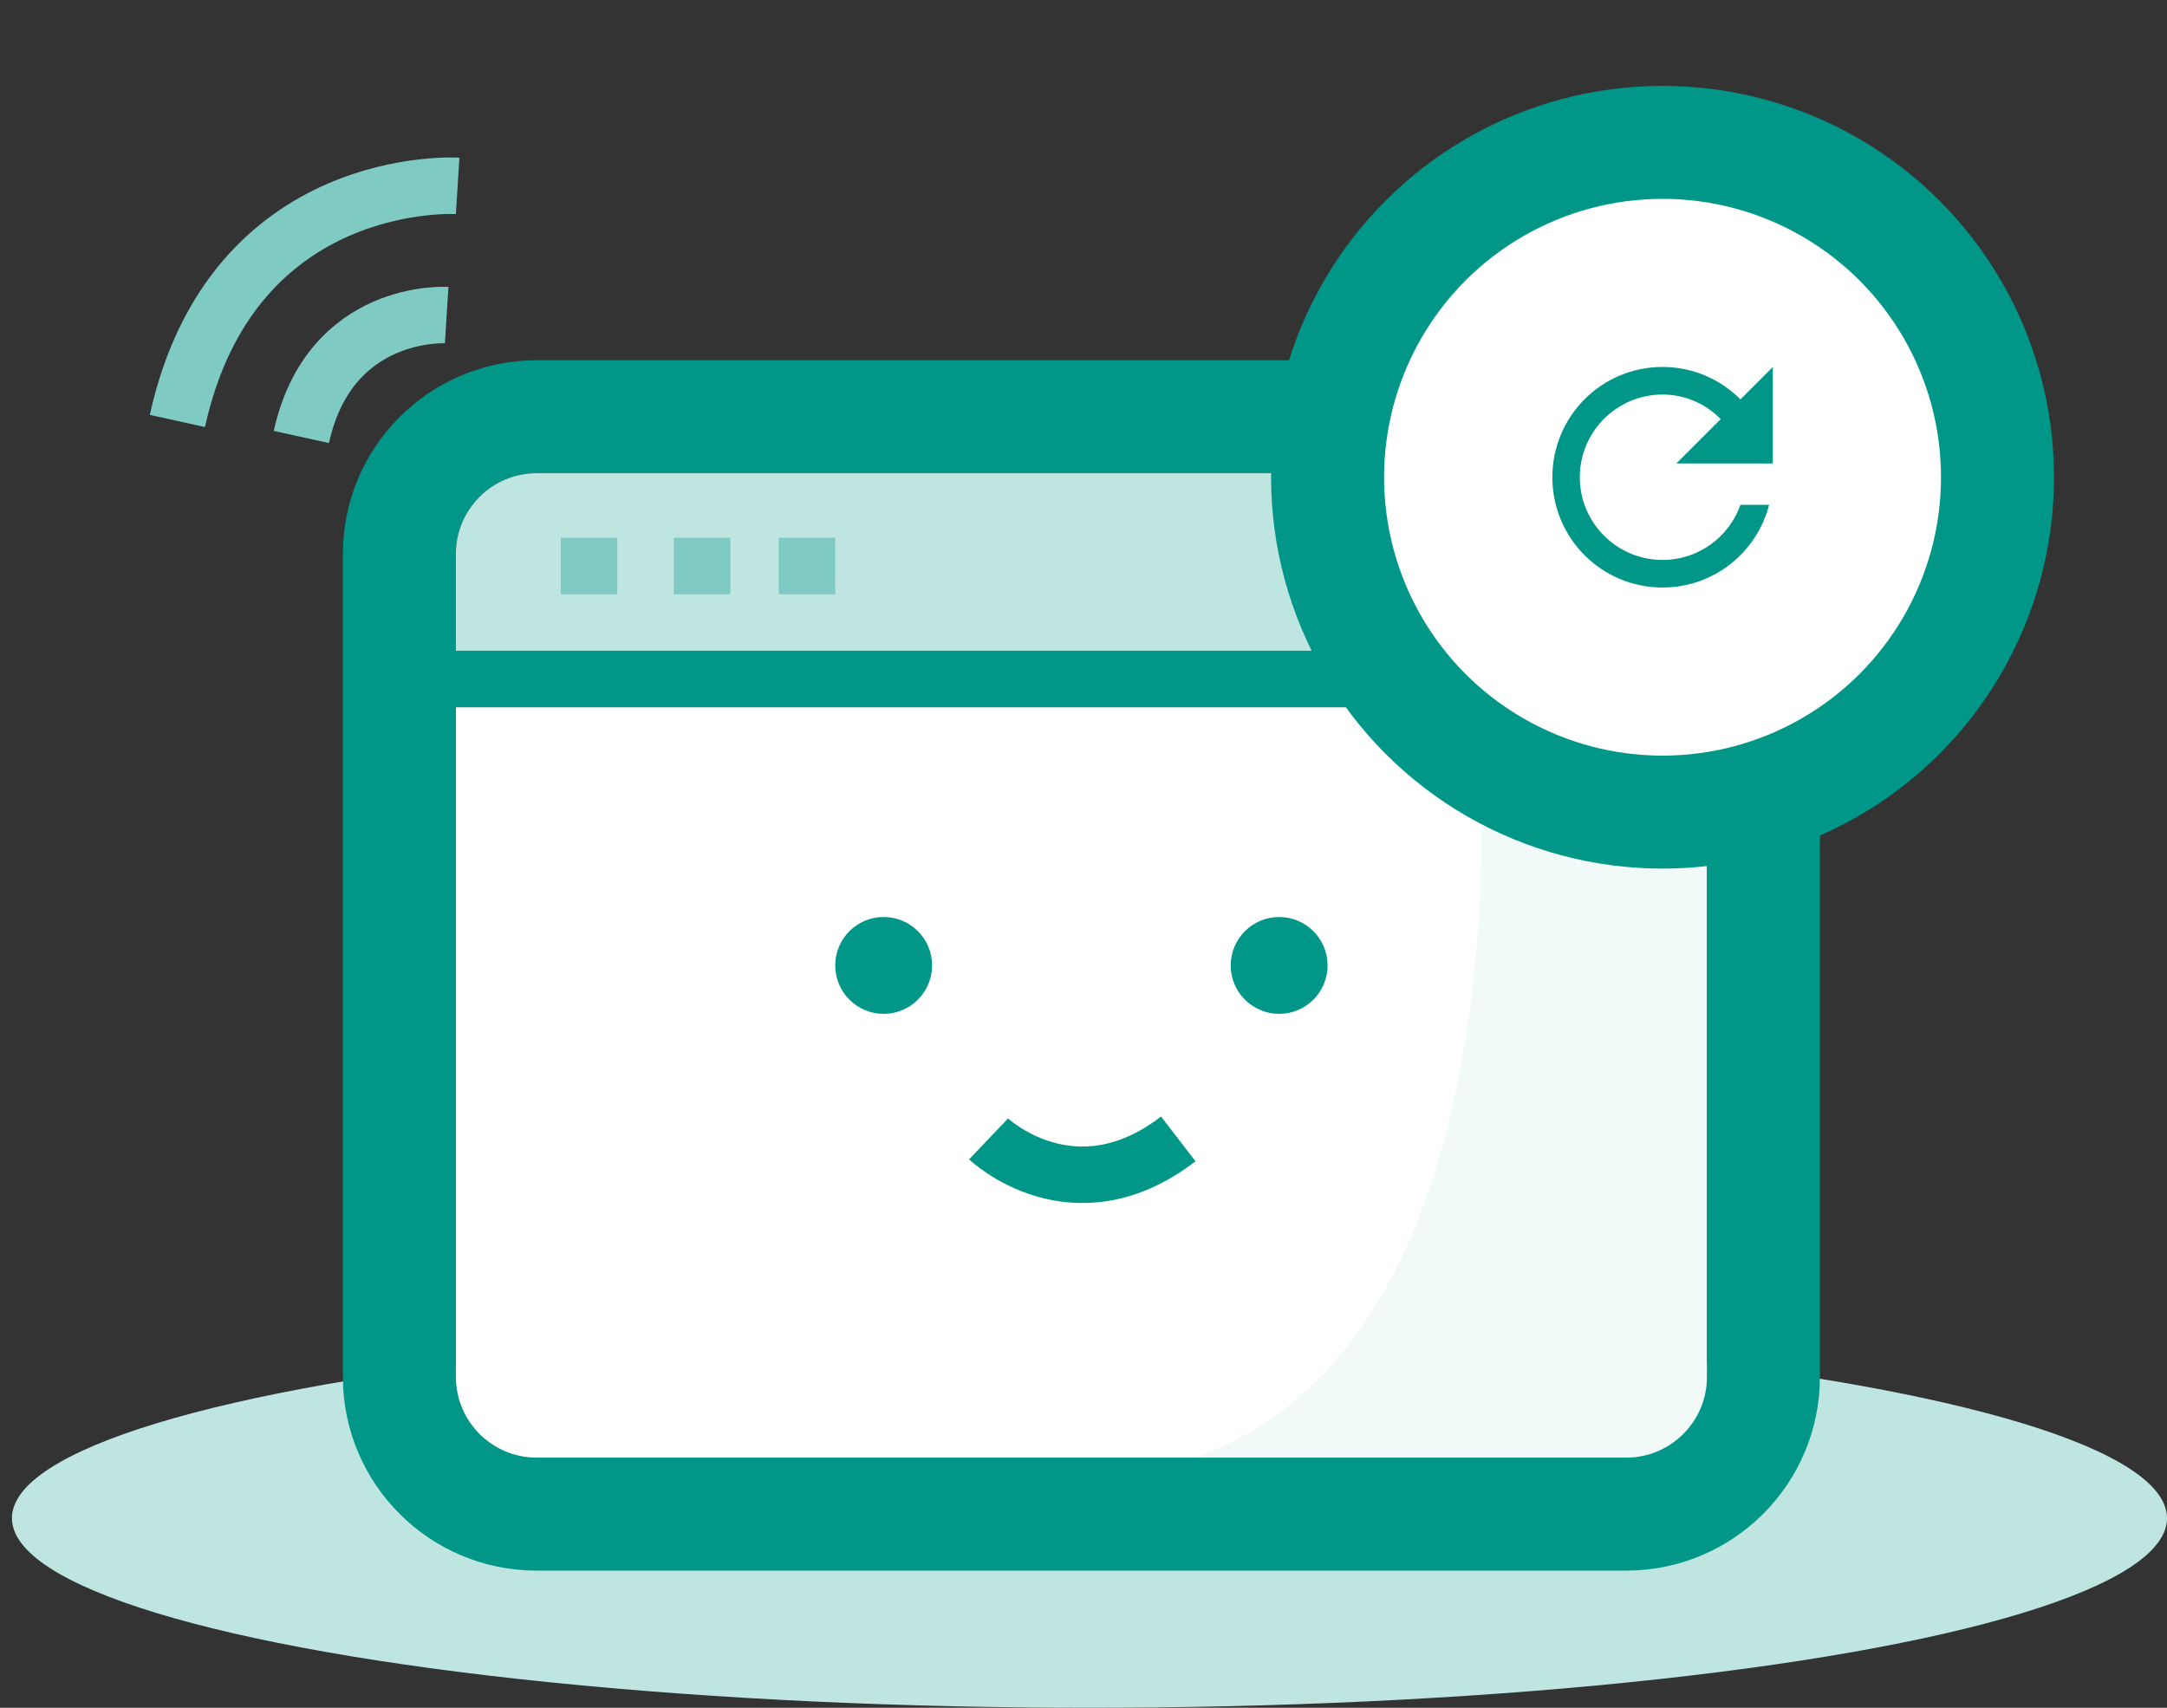 <svg xmlns="http://www.w3.org/2000/svg" xmlns:xlink="http://www.w3.org/1999/xlink" width="268.481" height="211.644" viewBox="0 0 268.481 211.644">
  <rect x="0" y="0" width="268.481" height="211.644" fill="#333333" stroke="none"/>
  <defs>
    <path id="path-4" fill-rule="evenodd" d="M66.481 51.644h135c9.383 0 17 7.617 17 17v102c0 9.383-7.617 17-17 17h-135c-9.383 0-17-7.617-17-17v-102c0-9.383 7.617-17 17-17z"/>
    <mask id="mask-5" x="0" y="0" maskContentUnits="userSpaceOnUse" maskUnits="userSpaceOnUse">
      <rect width="268.481" height="211.644" x="0" y="0" fill="black"/>
      <use fill="white" xlink:href="#path-4"/>
    </mask>
    <ellipse id="ellipse-14" cx="205.981" cy="59.144" rx="41.5" ry="41.5"/>
    <mask id="mask-15" x="0" y="0" maskContentUnits="userSpaceOnUse" maskUnits="userSpaceOnUse">
      <rect width="268.481" height="211.644" x="0" y="0" fill="black"/>
      <use fill="white" xlink:href="#ellipse-14"/>
    </mask>
    <rect id="rect-16" width="41" height="41" x="185.481" y="38.644"/>
    <mask id="mask-17" maskContentUnits="userSpaceOnUse" maskUnits="userSpaceOnUse">
      <rect width="268.481" height="211.644" x="0" y="0" fill="black"/>
      <use fill="white" xlink:href="#rect-16"/>
    </mask>
  </defs>
  <g>
    <ellipse cx="134.981" cy="188.144" fill="rgb(191,229,225)" rx="133.5" ry="23.5"/>
    <path fill="rgb(255,255,255)" fill-rule="evenodd" d="M56.481 87.644h155v83c0 5.519-4.481 10-10 10h-135c-5.519 0-10-4.481-10-10v-83z"/>
    <path fill="rgb(242,250,249)" fill-rule="evenodd" d="M182.981 87.644s8 78-35 93h63.5v-93h-28.5z"/>
    <use fill-opacity="0" stroke="rgb(0,150,136)" stroke-linecap="butt" stroke-linejoin="miter" stroke-width="14" mask="url(#mask-5)" xlink:href="#path-4"/>
    <path fill="rgb(191,229,225)" fill-rule="evenodd" d="M66.481 58.644h135c5.519 0 10 4.481 10 10v16h-155v-16c0-5.519 4.481-10 10-10z"/>
    <ellipse cx="109.481" cy="119.644" fill="rgb(0,150,136)" rx="6" ry="6"/>
    <ellipse cx="158.481" cy="119.644" fill="rgb(0,150,136)" rx="6" ry="6"/>
    <rect width="7" height="7" x="69.481" y="66.644" fill="rgb(127,202,195)"/>
    <rect width="7" height="7" x="83.481" y="66.644" fill="rgb(127,202,195)"/>
    <rect width="7" height="7" x="96.481" y="66.644" fill="rgb(127,202,195)"/>
    <path fill="none" stroke="rgb(0,150,136)" stroke-linecap="butt" stroke-linejoin="miter" stroke-width="7" d="M51.481 84.144h163"/>
    <path fill="none" stroke="rgb(0,150,136)" stroke-linecap="butt" stroke-linejoin="miter" stroke-width="7" d="M145.981 141.144c-13 10-23.5 0-23.5 0"/>
    <g>
      <use fill="rgb(255,255,255)" xlink:href="#ellipse-14"/>
      <use fill-opacity="0" stroke="rgb(0,150,136)" stroke-linecap="butt" stroke-linejoin="miter" stroke-width="14" mask="url(#mask-15)" xlink:href="#ellipse-14"/>
    </g>
    <g>
      <use fill="none" xlink:href="#rect-16"/>
      <g mask="url(#mask-17)">
        <path fill="none" d="M185.481 38.644h41v41h-41v-41z"/>
        <path fill="rgb(0,150,136)" fill-rule="evenodd" d="M215.633 49.492c-2.477-2.477-5.877-4.015-9.652-4.015-7.551 0-13.65 6.116-13.65 13.667 0 7.551 6.099 13.667 13.65 13.667 6.372 0 11.685-4.356 13.205-10.25h-3.553c-1.401 3.98-5.193 6.833-9.652 6.833-5.655 0-10.25-4.595-10.25-10.25 0-5.655 4.595-10.25 10.25-10.25 2.836 0 5.364 1.179 7.209 3.041l-5.501 5.501h11.958V45.478l-4.015 4.015z"/>
      </g>
    </g>
    <path fill="none" stroke="rgb(127,202,195)" stroke-linecap="butt" stroke-linejoin="miter" stroke-width="7" d="M37.338 54.155c3.531-16.017 18.002-15.105 18.002-15.105"/>
    <path fill="none" stroke="rgb(127,202,195)" stroke-linecap="butt" stroke-linejoin="miter" stroke-width="7" d="M21.977 52.17c6.81-30.894 34.724-29.137 34.724-29.137"/>
  </g>
</svg>
